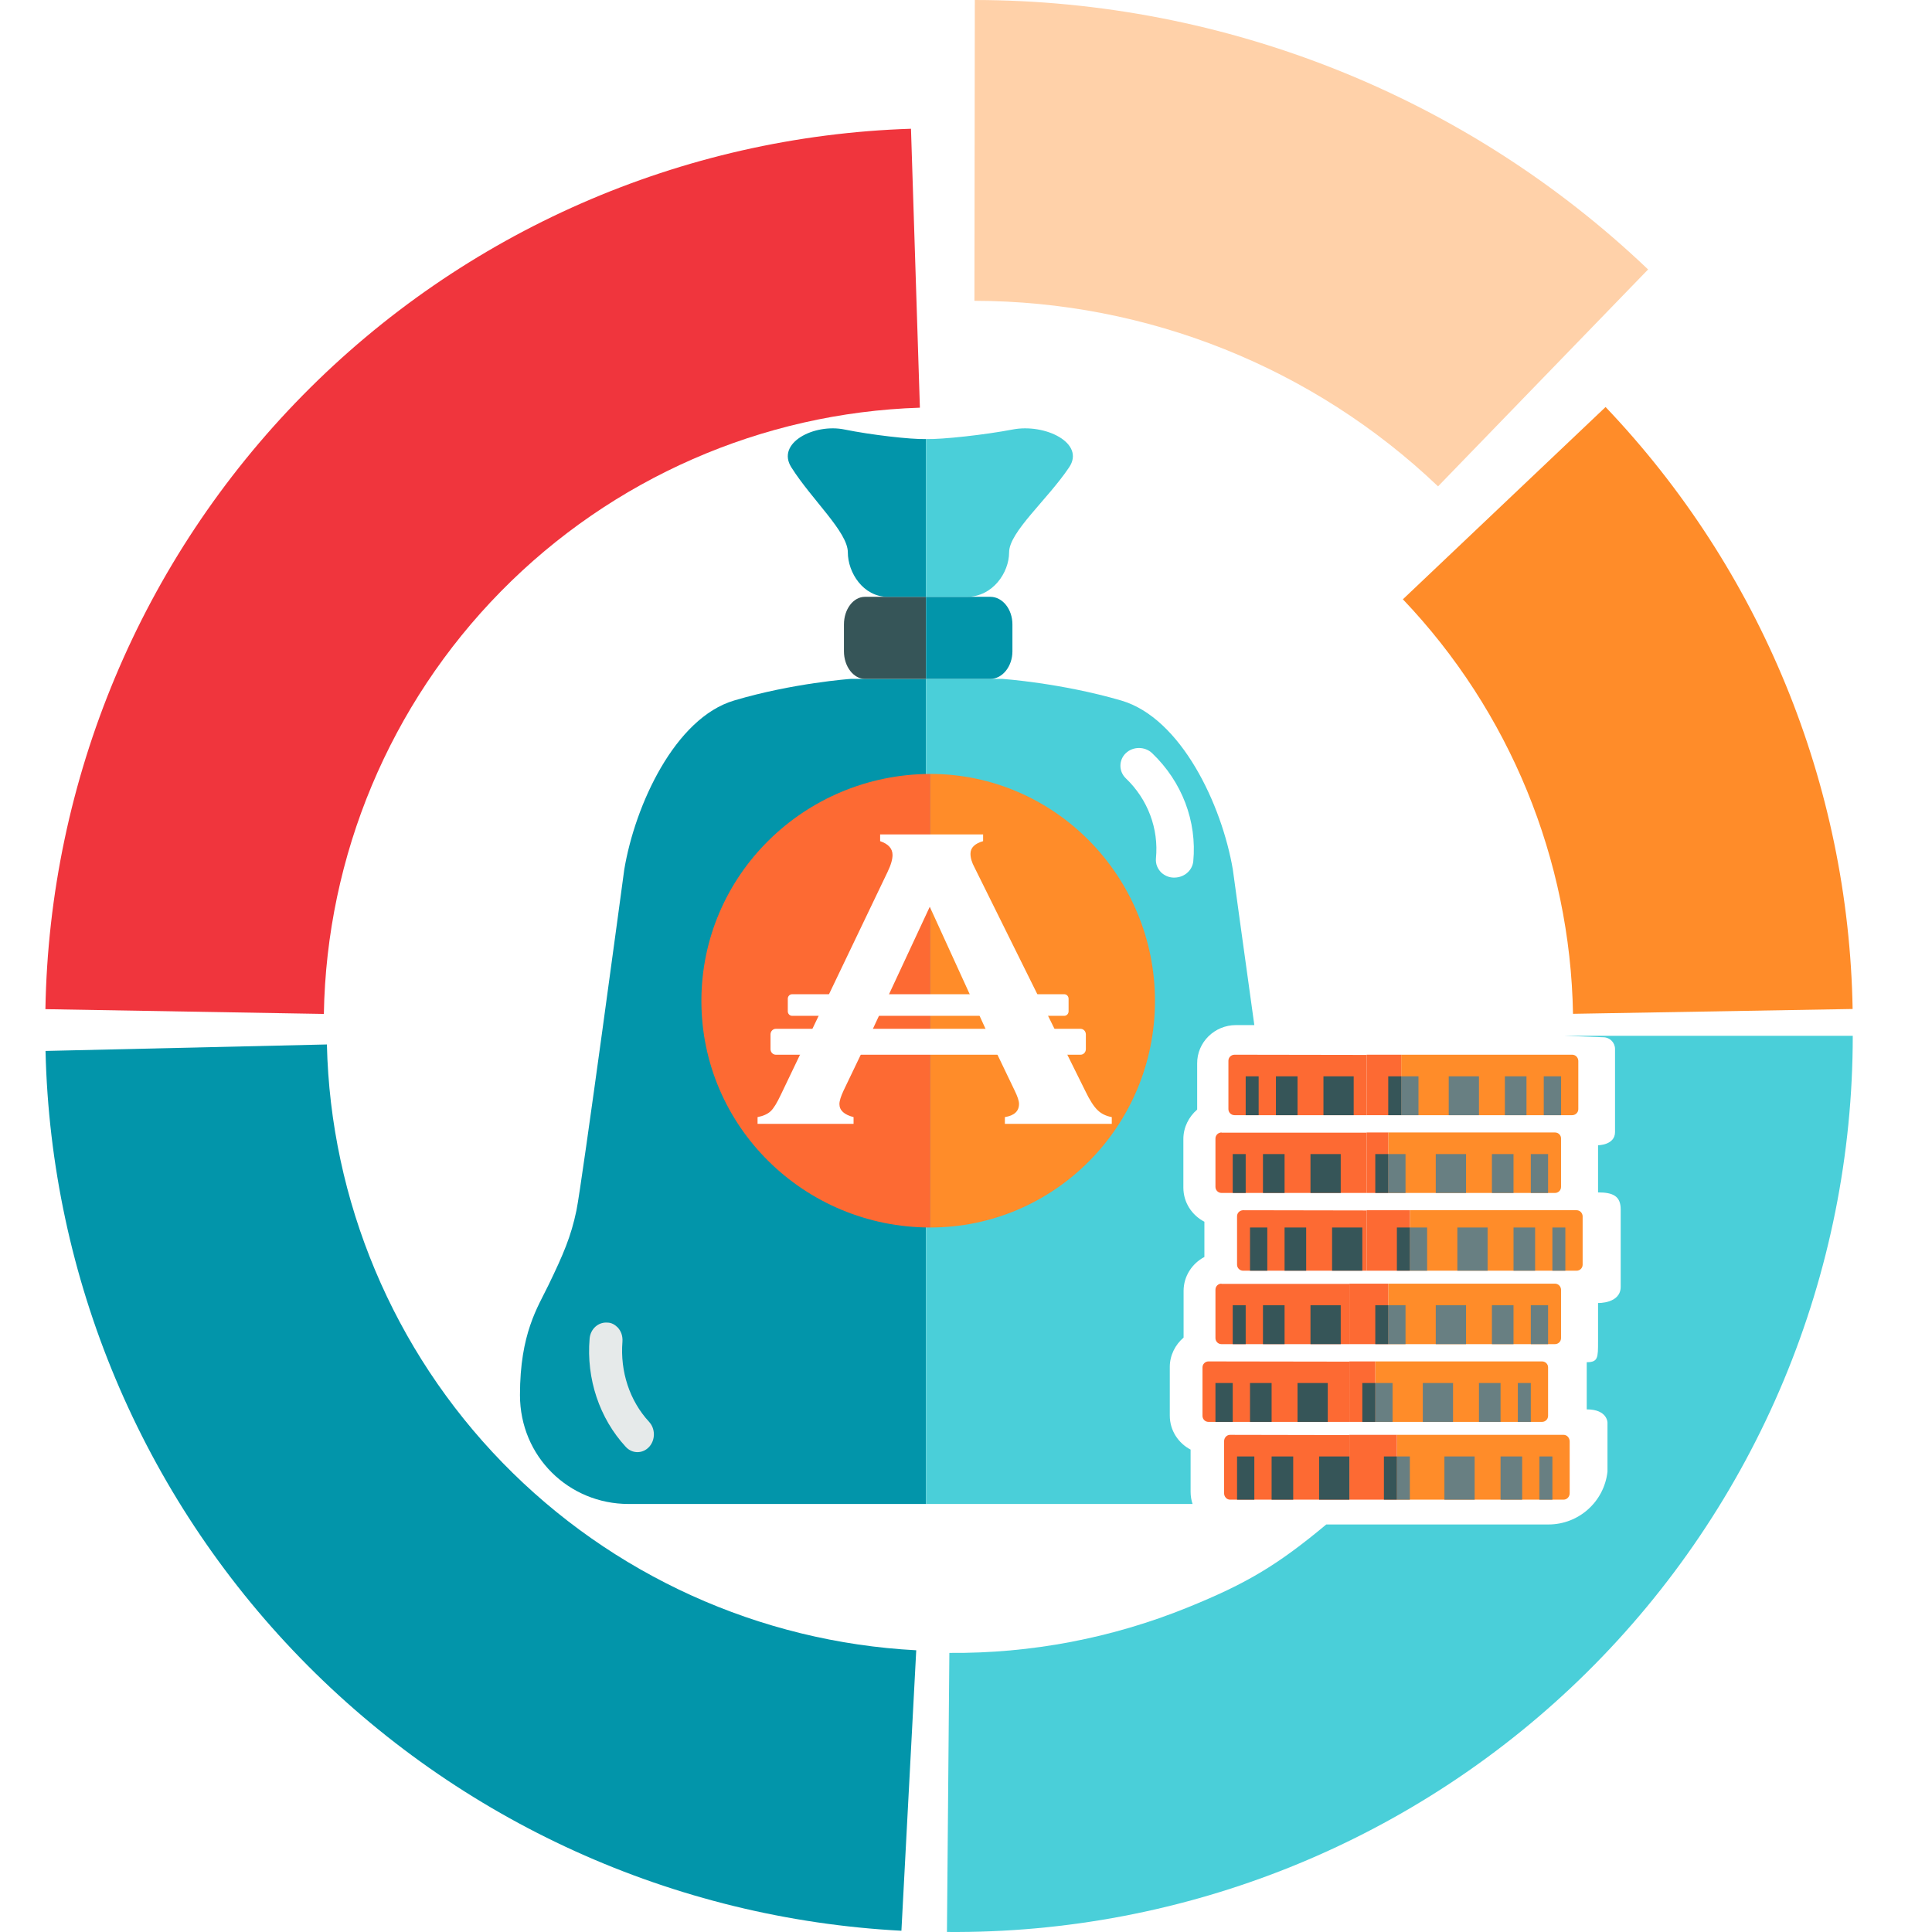 <svg width="512" height="512" viewBox="0 0 512 512" fill="none" xmlns="http://www.w3.org/2000/svg">
<rect x="0" y="0" width="512" height="512" fill="#333333" stroke="none"/>
<g clip-path="url(#clip0_438_171)">
<rect width="512" height="512" fill="white"/>
<path d="M12.064 278.511C13.456 338.75 37.598 396.242 79.657 439.476C121.716 482.709 178.587 508.494 238.884 511.668L242.813 437.34C201.294 435.155 162.134 417.4 133.174 387.63C104.213 357.861 87.59 318.274 86.631 276.794L12.064 278.511Z" fill="#0295AA"/>
<path d="M472.686 365.859C484.776 336.911 491 305.861 491 274.5H414.5L425.002 274.889C426.675 274.951 428 276.325 428 278V300C428 303.5 423.5 303.5 423.5 303.5V316C427.5 316 429.5 317 429.5 320.5V341C429.5 345.5 423.5 345.314 423.5 345.314V355.5C423.5 359.814 423.5 361 420.5 361V373.5C426 373.5 426 377 426 377V390C425.12 397.969 418.386 404 410.368 404H351.477C338.506 414.801 330.439 419.622 314.738 425.994C294.691 434.13 273.229 438.222 251.589 438.036L250.951 511.991C282.377 512.261 313.545 506.318 342.657 494.504C371.769 482.689 398.248 465.239 420.565 443.159C442.883 421.079 460.597 394.807 472.686 365.859Z" fill="#4ACFD9"/>
<path d="M490.964 267.392C489.933 207.91 466.57 150.981 425.495 107.864L371.78 158.82C400.064 188.511 416.152 227.712 416.862 268.671L490.964 267.392Z" fill="#FF8C29"/>
<path d="M436.763 71.41C388.791 25.67 324.866 0.086 258.337 0L258.232 79.719C304.044 79.778 348.063 97.395 381.096 128.891L436.763 71.41Z" fill="#FFD1A9"/>
<path d="M12.035 267.438C13.075 206.476 37.472 148.249 80.173 104.816C122.875 61.383 180.609 36.071 241.421 34.121L243.781 108.041C201.906 109.384 162.15 126.814 132.746 156.722C103.342 186.63 86.542 226.724 85.826 268.703L12.035 267.438Z" fill="#F0353D"/>
<path d="M414.381 380.25H370.188V397.422H414.381C415.238 397.422 415.98 396.686 415.98 395.705V381.906C415.923 380.986 415.238 380.25 414.381 380.25Z" fill="#FF8C29"/>
<path d="M370.188 380.25H357.596V397.422H370.188V380.25Z" fill="#FD6A33"/>
<path d="M325.964 380.25C325.124 380.25 324.396 380.983 324.396 381.961V395.711C324.396 396.627 325.068 397.422 325.964 397.422H357.595V380.311L325.964 380.25Z" fill="#FD6A33"/>
<path d="M403.387 385.977H397.663V397.424H403.387V385.977Z" fill="#687F82"/>
<path d="M411.401 385.977H407.967V397.424H411.401V385.977Z" fill="#687F82"/>
<path d="M390.795 385.977H382.781V397.424H390.795V385.977Z" fill="#687F82"/>
<path d="M342.714 385.977H336.99V397.424H342.714V385.977Z" fill="#365558"/>
<path d="M332.411 385.977H327.832V397.424H332.411V385.977Z" fill="#365558"/>
<path d="M357.597 385.977H349.583V397.424H357.597V385.977Z" fill="#365558"/>
<path d="M373.623 385.977H370.188V397.424H373.623V385.977Z" fill="#687F82"/>
<path d="M370.188 385.977H366.754V397.424H370.188V385.977Z" fill="#365558"/>
<path d="M408.658 360.789H364.465V376.816H408.658C409.514 376.816 410.256 376.129 410.256 375.213V362.335C410.256 361.533 409.571 360.789 408.658 360.789Z" fill="#FF8C29"/>
<path d="M364.464 360.789H357.596V376.816H364.464V360.789Z" fill="#FD6A33"/>
<path d="M320.255 360.789C319.407 360.789 318.673 361.473 318.673 362.386V375.219C318.673 376.075 319.351 376.816 320.255 376.816H357.596V360.846L320.255 360.789Z" fill="#FD6A33"/>
<path d="M397.663 366.512H391.939V376.815H397.663V366.512Z" fill="#687F82"/>
<path d="M405.677 366.512H402.242V376.815H405.677V366.512Z" fill="#687F82"/>
<path d="M385.071 366.512H377.058V376.815H385.071V366.512Z" fill="#687F82"/>
<path d="M336.99 366.512H331.266V376.815H336.99V366.512Z" fill="#365558"/>
<path d="M326.687 366.512H322.107V376.815H326.687V366.512Z" fill="#365558"/>
<path d="M351.872 366.512H343.858V376.815H351.872V366.512Z" fill="#365558"/>
<path d="M369.044 366.512H364.465V376.815H369.044V366.512Z" fill="#687F82"/>
<path d="M364.465 366.512H361.03V376.815H364.465V366.512Z" fill="#365558"/>
<path d="M412.092 340.184H367.899V356.211H412.092C412.949 356.211 413.691 355.524 413.691 354.608V341.729C413.634 340.87 412.949 340.184 412.092 340.184Z" fill="#FF8C29"/>
<path d="M367.899 340.184H357.596V356.211H367.899V340.184Z" fill="#FD6A33"/>
<path d="M323.695 340.184C322.844 340.184 322.107 340.868 322.107 341.781V354.614C322.107 355.469 322.788 356.211 323.695 356.211H357.596V340.241H323.695V340.184Z" fill="#FD6A33"/>
<path d="M401.098 345.906H395.374V356.209H401.098V345.906Z" fill="#687F82"/>
<path d="M410.257 345.906H405.678V356.209H410.257V345.906Z" fill="#687F82"/>
<path d="M388.505 345.906H380.491V356.209H388.505V345.906Z" fill="#687F82"/>
<path d="M340.424 345.906H334.7V356.209H340.424V345.906Z" fill="#365558"/>
<path d="M330.121 345.906H326.687V356.209H330.121V345.906Z" fill="#365558"/>
<path d="M355.306 345.906H347.293V356.209H355.306V345.906Z" fill="#365558"/>
<path d="M372.479 345.906H367.899V356.209H372.479V345.906Z" fill="#687F82"/>
<path d="M367.899 345.906H364.465V356.209H367.899V345.906Z" fill="#365558"/>
<path d="M417.816 320.723H373.623V336.75H417.816C418.672 336.75 419.415 336.063 419.415 335.147V322.268C419.357 321.41 418.672 320.723 417.816 320.723Z" fill="#FF8C29"/>
<path d="M373.623 320.723H362.175V336.75H373.623V320.723Z" fill="#FD6A33"/>
<path d="M329.454 320.723C328.585 320.723 327.832 321.407 327.832 322.32V335.153C327.832 336.008 328.527 336.75 329.454 336.75H362.176V320.78L329.454 320.723Z" fill="#FD6A33"/>
<path d="M406.823 325.301H401.099V336.749H406.823V325.301Z" fill="#687F82"/>
<path d="M414.835 325.301H411.4V336.749H414.835V325.301Z" fill="#687F82"/>
<path d="M394.229 325.301H386.216V336.749H394.229V325.301Z" fill="#687F82"/>
<path d="M346.148 325.301H340.424V336.749H346.148V325.301Z" fill="#365558"/>
<path d="M335.845 325.301H331.266V336.749H335.845V325.301Z" fill="#365558"/>
<path d="M361.03 325.301H353.017V336.749H361.03V325.301Z" fill="#365558"/>
<path d="M378.202 325.301H373.623V336.749H378.202V325.301Z" fill="#687F82"/>
<path d="M373.623 325.301H370.188V336.749H373.623V325.301Z" fill="#365558"/>
<path d="M412.092 300.117H367.899V316.144H412.092C412.949 316.144 413.691 315.457 413.691 314.541V301.663C413.691 300.861 413.006 300.117 412.092 300.117Z" fill="#FF8C29"/>
<path d="M367.899 300.117H362.175V316.144H367.899V300.117Z" fill="#FD6A33"/>
<path d="M323.736 300.117C322.863 300.117 322.107 300.802 322.107 301.714V314.547C322.107 315.403 322.805 316.144 323.736 316.144H362.175V300.174H323.736V300.117Z" fill="#FD6A33"/>
<path d="M401.098 305.84H395.374V316.143H401.098V305.84Z" fill="#687F82"/>
<path d="M410.257 305.84H405.678V316.143H410.257V305.84Z" fill="#687F82"/>
<path d="M388.505 305.84H380.491V316.143H388.505V305.84Z" fill="#687F82"/>
<path d="M340.424 305.84H334.7V316.143H340.424V305.84Z" fill="#365558"/>
<path d="M330.121 305.84H326.687V316.143H330.121V305.84Z" fill="#365558"/>
<path d="M355.306 305.84H347.293V316.143H355.306V305.84Z" fill="#365558"/>
<path d="M372.479 305.84H367.899V316.143H372.479V305.84Z" fill="#687F82"/>
<path d="M367.899 305.84H364.465V316.143H367.899V305.84Z" fill="#365558"/>
<path d="M416.631 279.508H371.333V295.535H416.631C417.508 295.535 418.269 294.848 418.269 293.932V281.111C418.211 280.195 417.508 279.508 416.631 279.508Z" fill="#FF8C29"/>
<path d="M371.333 279.508H362.175V295.535H371.333V279.508Z" fill="#FD6A33"/>
<path d="M327.181 279.508C326.303 279.508 325.542 280.192 325.542 281.105V293.938C325.542 294.793 326.244 295.535 327.181 295.535H362.175V279.565L327.181 279.508Z" fill="#FD6A33"/>
<path d="M404.533 285.234H398.809V295.537H404.533V285.234Z" fill="#687F82"/>
<path d="M413.69 285.234H409.111V295.537H413.69V285.234Z" fill="#687F82"/>
<path d="M391.939 285.234H383.926V295.537H391.939V285.234Z" fill="#687F82"/>
<path d="M343.858 285.234H338.134V295.537H343.858V285.234Z" fill="#365558"/>
<path d="M333.555 285.234H330.121V295.537H333.555V285.234Z" fill="#365558"/>
<path d="M358.741 285.234H350.728V295.537H358.741V285.234Z" fill="#365558"/>
<path d="M375.912 285.234H371.333V295.537H375.912V285.234Z" fill="#687F82"/>
<path d="M371.334 285.234H367.899V295.537H371.334V285.234Z" fill="#365558"/>
<path d="M194.542 185.642C178.9 190.283 168.282 213.311 165.427 230.496C165.427 230.496 154.181 314.017 152.754 320.833C151.327 327.65 149.329 332.348 145.332 340.597C142.535 346.382 137.797 353.371 137.797 369.697C137.797 386.023 150.756 398.568 166.569 398.568H245.407V179.914H225.483C225.426 179.914 210.127 181.002 194.542 185.642Z" fill="#0295AA"/>
<path d="M315.578 384.194C312.27 382.476 310.006 379.097 310.006 375.145V362.26C310.006 359.167 311.457 356.361 313.663 354.471V342.101C313.663 338.206 315.926 334.828 319.177 333.109V323.775C315.868 322.057 313.605 318.678 313.605 314.726V301.84C313.605 298.748 315.056 295.942 317.261 294.052V281.853C317.203 276.241 321.847 271.66 327.535 271.66H332.41C329.45 250.47 326.722 230.483 326.722 230.483C323.82 213.302 313.024 190.28 297.121 185.641C281.218 181.002 265.663 179.914 265.663 179.914H245.406V398.568H316.042C315.694 397.537 315.52 396.449 315.52 395.304V384.194H315.578Z" fill="#4ACFD9"/>
<path d="M229.217 158.164C226.133 158.164 223.655 161.454 223.655 165.475V172.604C223.655 176.625 226.188 179.915 229.217 179.915H245.406V158.164H229.217Z" fill="#365558"/>
<path d="M262.448 158.164C265.694 158.164 268.302 161.454 268.302 165.475V172.604C268.302 176.625 265.636 179.915 262.448 179.915H245.406V158.164H262.448Z" fill="#0295AA"/>
<path d="M223.845 113.832C215.725 112.149 205.588 117.423 209.733 123.877C215.165 132.462 224.685 140.991 224.685 146.378C224.685 151.765 228.774 158.162 235.214 158.162H245.407C245.407 158.162 245.407 120.959 245.407 116.357C241.318 116.47 230.734 115.235 223.845 113.832Z" fill="#0295AA"/>
<path d="M268.315 113.832C276.943 112.149 287.713 117.423 283.31 123.877C277.538 132.462 267.422 140.991 267.422 146.378C267.422 151.765 263.079 158.162 256.236 158.162H245.406C245.406 158.162 245.406 120.959 245.406 116.357C249.75 116.47 260.996 115.235 268.315 113.832Z" fill="#4ACFD9"/>
<path d="M163.681 351.77C164.583 352.746 165.061 354.008 164.955 355.558C164.318 363.479 166.865 371.228 172.012 376.796C173.71 378.633 173.71 381.618 172.012 383.454C170.314 385.291 167.555 385.291 165.857 383.454C158.853 375.878 155.351 365.374 156.253 354.755C156.465 352.172 158.587 350.278 161.028 350.507C161.983 350.507 162.938 351.024 163.681 351.77Z" fill="#E6EAEA"/>
<path d="M316.228 228.293C317.241 217.646 313.249 207.17 305.324 199.597C303.417 197.775 300.259 197.775 298.352 199.597C296.445 201.419 296.445 204.437 298.352 206.259C304.192 211.838 307.111 219.639 306.337 227.496C306.218 228.976 306.754 230.229 307.767 231.254C308.601 231.994 309.674 232.506 310.806 232.563C313.606 232.734 315.93 230.855 316.228 228.293Z" fill="white"/>
<path d="M246.552 205.098V325.3C279.452 325.3 306.081 298.384 306.081 265.256C306.081 232.129 279.338 205.098 246.552 205.098Z" fill="#FF8C29"/>
<path d="M185.878 265.256C185.878 298.442 213.076 325.3 246.552 325.3V205.098C213.076 205.213 185.878 232.014 185.878 265.256Z" fill="#FD6A33"/>
<path d="M228.743 278.194L223.55 289.019C222.858 290.517 222.454 291.726 222.454 292.59C222.454 294.259 223.723 295.411 226.204 296.045V297.83H200.76V296.045C202.26 295.757 203.414 295.238 204.222 294.49C205.029 293.741 205.895 292.302 206.933 290.113L235.205 231.091C236.128 229.191 236.532 227.693 236.532 226.599C236.532 224.872 235.435 223.663 233.243 222.914V221.129H260.534V222.914C258.341 223.547 257.187 224.641 257.187 226.254C257.187 227.348 257.533 228.557 258.283 229.939L287.593 289.077C288.805 291.611 289.901 293.281 290.882 294.202C291.805 295.123 293.074 295.757 294.632 296.045V297.83H266.303V296.045C268.784 295.641 270.053 294.49 270.053 292.532C270.053 291.726 269.65 290.574 268.9 289.019L263.707 278.194H228.743ZM263.707 278.194L246.398 240.304L228.743 278.194" fill="white"/>
<path d="M286.338 272.645H205.62C204.822 272.645 204.194 273.302 204.194 274.138V278.02C204.194 278.856 204.822 279.513 205.62 279.513H286.338C287.136 279.513 287.764 278.856 287.764 278.02V274.138C287.764 273.302 287.136 272.645 286.338 272.645Z" fill="white"/>
<path d="M282.04 263.48H209.918C209.289 263.48 208.773 264.017 208.773 264.673V268.012C208.773 268.668 209.289 269.204 209.918 269.204H282.04C282.669 269.204 283.185 268.668 283.185 268.012V264.673C283.185 264.017 282.669 263.48 282.04 263.48Z" fill="white"/>
</g>
<defs>
<clipPath id="clip0_438_171">
<rect width="512" height="512" fill="white"/>
</clipPath>
</defs>
</svg>
